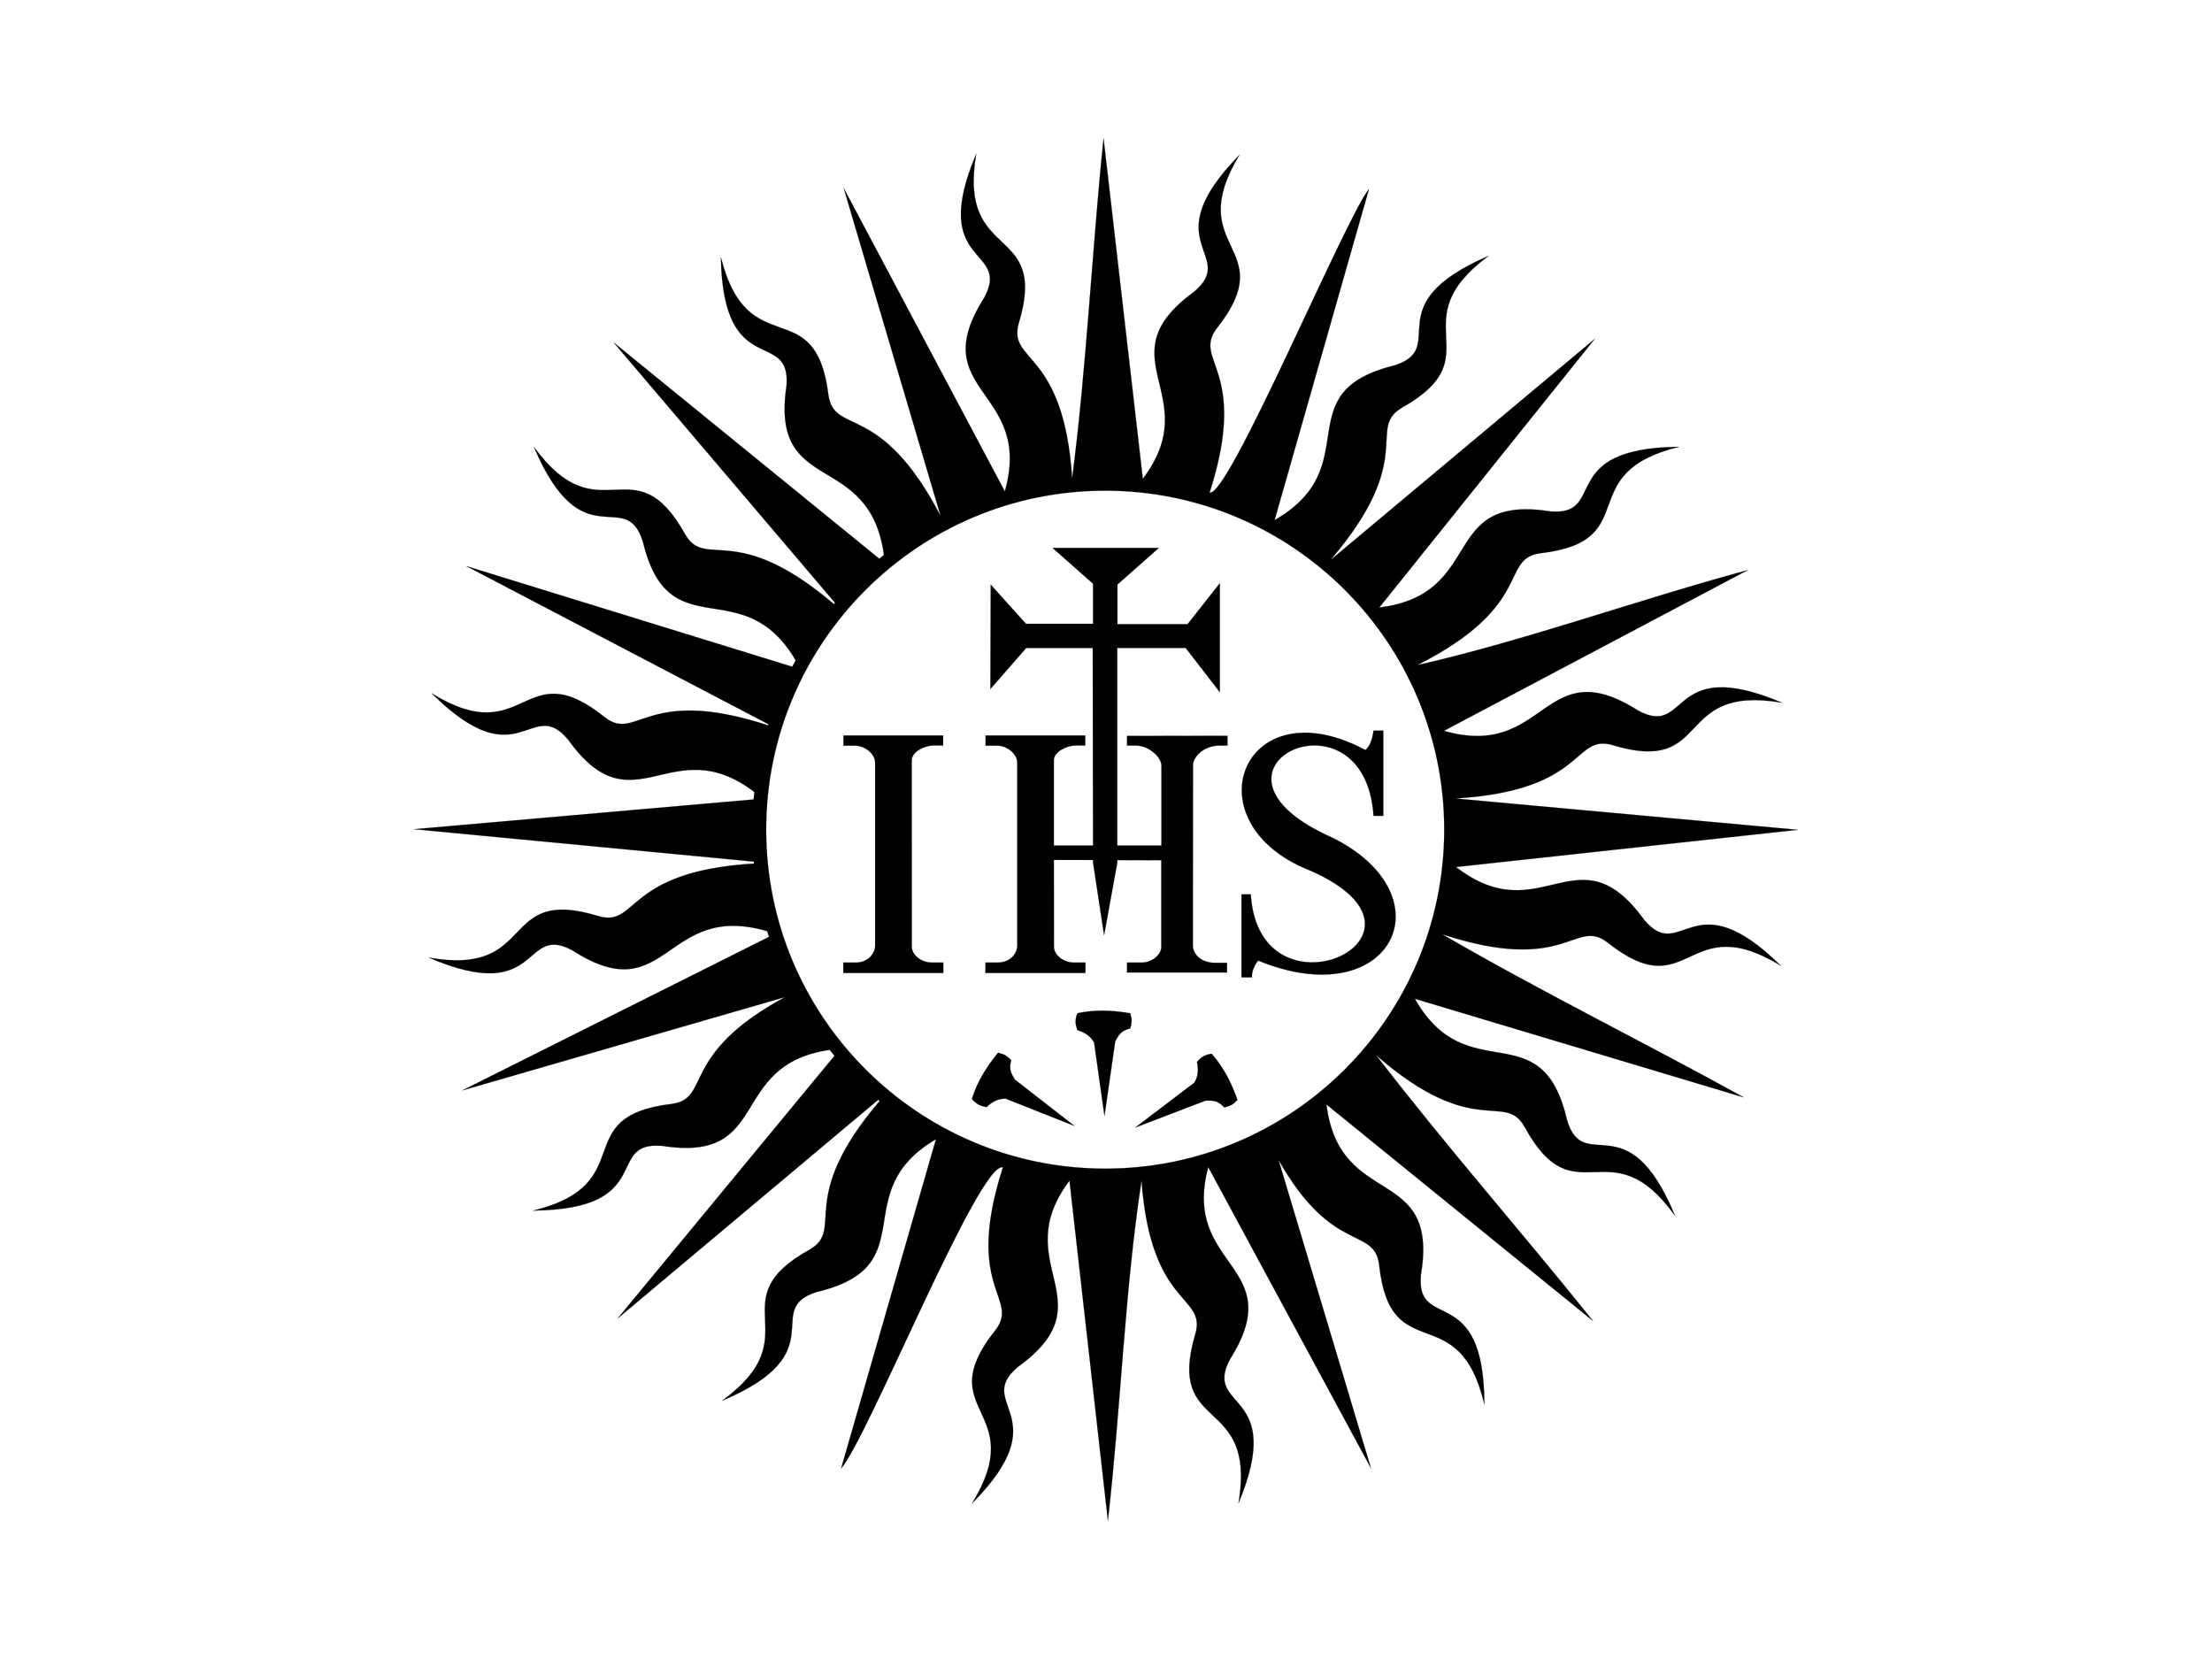 <?xml version="1.0" encoding="UTF-8" standalone="no"?>
<!-- Created with Inkscape (http://www.inkscape.org/) -->
<svg
   xmlns:dc="http://purl.org/dc/elements/1.1/"
   xmlns:cc="http://creativecommons.org/ns#"
   xmlns:rdf="http://www.w3.org/1999/02/22-rdf-syntax-ns#"
   xmlns:svg="http://www.w3.org/2000/svg"
   xmlns="http://www.w3.org/2000/svg"
   xmlns:sodipodi="http://sodipodi.sourceforge.net/DTD/sodipodi-0.dtd"
   xmlns:inkscape="http://www.inkscape.org/namespaces/inkscape"
   width="800"
   height="600"
   id="svg2"
   sodipodi:version="0.32"
   inkscape:version="0.46"
   version="1.0"
   sodipodi:docname="800x600.svg"
   inkscape:output_extension="org.inkscape.output.svg.inkscape">
  <defs
     id="defs4">
    <inkscape:perspective
       sodipodi:type="inkscape:persp3d"
       inkscape:vp_x="0 : 526.18109 : 1"
       inkscape:vp_y="0 : 1000 : 0"
       inkscape:vp_z="744.09448 : 526.18109 : 1"
       inkscape:persp3d-origin="372.04724 : 350.78739 : 1"
       id="perspective10" />
  </defs>
  <sodipodi:namedview
     id="base"
     pagecolor="#ffffff"
     bordercolor="#666666"
     borderopacity="1.0"
     gridtolerance="10000"
     guidetolerance="10"
     objecttolerance="10"
     inkscape:pageopacity="0.0"
     inkscape:pageshadow="2"
     inkscape:zoom="0.58925565"
     inkscape:cx="215.55192"
     inkscape:cy="371.36164"
     inkscape:document-units="px"
     inkscape:current-layer="layer1"
     showgrid="false"
     inkscape:window-width="1360"
     inkscape:window-height="693"
     inkscape:window-x="0"
     inkscape:window-y="25"
     showborder="true"
     inkscape:showpageshadow="false" />
  <g
     inkscape:label="Layer 1"
     inkscape:groupmode="layer"
     id="layer1"
     transform="translate(10,10)">
    <path
       style="opacity:1;fill:#000000;fill-opacity:1;fill-rule:nonzero;stroke:#000000;stroke-width:0.054;stroke-linecap:butt;stroke-linejoin:miter;stroke-miterlimit:4;stroke-dasharray:none;stroke-opacity:1"
       d="M 389.118,40.055 C 384.898,80.751 382.95,123.227 377.756,163.015 C 374.711,116.218 354.424,121.271 358.426,106.981 C 369.523,70.323 336.262,85.444 343.066,45.625 C 325.582,87.015 355.946,79.049 345.962,97.66 C 324.028,132.152 363.939,130.573 353.407,167.73 L 295.14,58.034 L 330.189,176.609 C 308.347,134.702 291.767,147.651 289.625,132.93 C 284.901,94.921 260.645,122.23 250.716,83.073 C 251.52,127.997 276.037,108.421 274.458,129.483 C 268.389,169.97 304.346,152.227 309.7,190.7 C 309.135,191.156 308.575,191.614 308.018,192.079 L 211.945,113.875 L 291.996,208.018 C 291.867,208.172 291.74,208.332 291.61,208.487 C 255.807,178.028 245.326,196.135 237.838,183.31 C 219.22,149.839 206.976,184.239 183.101,151.653 C 200.675,193.005 216.052,165.673 222.478,185.792 C 231.966,225.387 258.417,196.017 277.767,228.81 C 277.346,229.578 276.932,230.349 276.527,231.126 L 158.669,194.754 L 267.895,251.918 C 267.853,252.054 267.827,252.196 267.785,252.332 C 223.438,237.824 220.518,258.469 208.773,249.436 C 178.907,225.457 180.522,261.927 146.122,240.75 C 177.993,272.421 181.943,241.306 195.482,257.516 C 219.177,290.578 232.596,253.498 262.822,276.433 C 262.726,277.331 262.65,278.232 262.573,279.135 L 139.779,289.89 L 262.628,301.609 C 262.65,301.849 262.688,302.087 262.711,302.326 C 215.838,305.09 220.785,325.44 206.512,321.353 C 169.918,310.046 184.853,343.36 145.074,336.327 C 186.362,354.049 178.555,323.671 197.109,333.762 C 231.543,355.938 230.158,315.817 267.482,326.786 C 267.686,327.467 267.9,328.15 268.116,328.826 L 157.207,384.364 L 273.907,350.611 C 235.502,371.386 247.354,387.254 232.985,389.244 C 194.944,393.707 222.104,418.162 182.88,427.823 C 227.809,427.327 208.378,402.688 229.428,404.411 C 269.567,410.711 252.654,375.207 290.039,369.693 C 290.618,370.418 291.208,371.133 291.803,371.844 L 213.406,466.814 L 307.659,387.728 C 307.828,387.87 307.986,388.028 308.156,388.169 C 277.651,423.91 295.733,434.421 282.897,441.886 C 249.393,460.447 283.784,472.777 251.157,496.596 C 292.539,479.092 265.221,463.665 285.351,457.273 C 324.972,447.852 295.643,421.308 328.507,402.012 L 294.202,521.083 C 303.908,510.015 344.204,409.719 352.718,412.187 C 338.422,456.476 359.003,459.297 350.015,471.061 C 326.133,501.004 362.615,499.272 341.55,533.74 C 373.118,501.767 341.984,497.944 358.15,484.353 C 391.108,460.57 354.071,447.233 376.791,416.985 L 390.689,539.945 C 395.336,499.423 396.808,456.137 402.85,416.985 C 406.214,463.103 426.275,458.088 422.346,472.33 C 411.392,509.031 444.575,493.785 437.926,533.63 C 455.249,492.172 424.926,500.245 434.838,481.595 C 456.525,447.195 417.157,448.714 426.979,412.105 L 485.825,521 L 452.404,409.513 C 471.887,443.986 486.988,433.43 488.776,447.374 C 492.853,485.457 517.567,458.572 526.83,497.892 C 526.79,452.961 501.951,472.1 503.887,451.069 C 510.633,410.755 474.514,427.757 469.721,389.437 L 566.125,467.724 C 540.411,435.616 512.408,403.839 487.755,371.679 C 523.321,402.623 534,384.576 541.362,397.49 C 559.634,431.151 572.259,396.868 595.796,429.698 C 578.649,388.167 562.968,415.357 556.749,395.173 C 547.639,355.34 520.732,384.775 501.709,351.218 L 620.642,386.873 C 584.658,366.966 546.579,348.248 511.608,327.889 C 556.741,342.709 559.518,321.801 571.364,330.839 C 601.323,354.703 599.561,318.207 634.044,339.25 C 602.05,307.702 598.23,338.835 584.628,322.677 C 560.648,289.49 547.341,327.336 516.599,303.567 L 640.221,290.11 L 516.82,278.832 C 516.818,278.805 516.822,278.777 516.82,278.749 C 563.9,275.794 558.815,255.427 573.129,259.446 C 609.78,270.568 594.67,237.311 634.485,244.142 C 624.14,239.764 616.88,238.373 611.514,238.599 C 595.419,239.278 596.403,254.48 582.45,246.982 C 547.925,224.995 549.523,265.028 512.215,254.317 L 622.104,196.188 C 582.472,206.893 541.498,221.713 502.591,230.547 C 545.252,208.927 532.277,192.125 547.07,190.094 C 585.116,185.678 558.022,161.211 597.258,151.598 C 552.329,152.039 571.703,176.703 550.655,174.955 C 510.111,168.541 527.747,204.836 488.831,209.728 L 566.759,112.579 L 471.596,192.217 C 471.566,192.192 471.543,192.159 471.513,192.134 C 502.659,155.557 484.122,145.091 496.993,137.48 C 530.361,118.676 495.894,106.604 528.347,82.549 C 487.093,100.353 514.512,115.582 494.429,122.12 C 454.58,131.902 484.891,158.549 450.97,178.126 L 485.108,58.365 C 476.427,69.173 434.198,170.312 427.475,168.144 C 441.884,123.325 421.098,120.592 430.067,108.746 C 453.82,78.699 417.342,80.599 438.257,46.039 C 406.828,78.149 437.984,81.848 421.877,95.51 C 388.928,119.504 426.319,132.647 403.319,163.18 L 389.118,40.055 z M 389.724,167.454 C 457.405,167.454 512.325,222.374 512.325,290.055 C 512.325,357.736 457.405,412.656 389.724,412.656 C 322.043,412.656 267.096,357.736 267.096,290.055 C 267.096,222.374 322.043,167.454 389.724,167.454 z M 370.67,188.163 L 385.312,201.096 L 385.312,215.601 L 361.046,215.601 L 348.306,201.427 L 348.195,239.178 L 361.128,224.37 L 385.202,224.37 L 385.312,295.791 L 371.138,295.791 L 371.138,264.989 C 371.138,261.79 375.917,259.612 379.08,259.612 L 382.499,259.612 L 382.499,255.999 L 346.458,255.999 L 346.458,259.667 L 350.677,259.667 C 353.833,259.667 357.902,262.308 357.902,265.927 L 357.902,331.97 C 357.902,334.939 355.242,338.119 350.898,338.119 L 346.403,338.119 L 346.403,341.897 L 382.555,341.897 L 382.555,338.119 L 378.391,338.119 C 374.486,338.119 371.166,335.333 371.166,332.356 L 371.138,301.003 L 385.312,301.03 L 385.312,301.913 L 389.311,328.22 L 394.081,302.023 L 394.081,301.058 L 409.992,301.113 L 409.992,332.522 C 409.992,335.178 406.795,338.119 402.905,338.119 L 397.611,338.119 L 397.611,341.704 L 433.762,341.704 L 433.762,338.23 L 429.543,338.23 C 424.727,338.23 421.409,335.439 421.409,331.777 L 421.464,266.644 C 421.464,264.148 424.787,259.83 430.812,259.639 L 433.928,259.639 L 433.928,256.11 L 397.611,256.165 L 397.611,259.639 L 400.699,259.639 C 405.501,259.601 409.927,263.805 410.047,266.754 L 410.047,295.791 L 394.081,295.791 L 394.081,224.343 L 418.816,224.343 L 431.17,240.336 L 431.17,200.931 L 419.506,215.739 L 394.136,215.739 L 394.136,201.4 L 409.11,188.163 L 370.67,188.163 z M 486.763,254.235 C 486.231,257.95 485.21,260.185 483.784,261.239 C 440.278,238.024 420.691,285.768 461.393,303.815 C 519.663,327.423 445.409,362.173 442.366,313.467 L 439.002,313.467 L 439.002,343.469 L 442.807,343.469 C 442.512,340.498 444.907,337.56 445.013,337.402 C 493.167,357.172 514.327,314.189 471.982,293.006 C 415.863,268.265 483.536,236.268 486.763,285.064 L 490.292,285.064 L 490.292,254.235 L 486.763,254.235 z M 295.057,255.999 L 295.057,259.667 L 299.276,259.667 C 302.432,259.667 306.501,262.308 306.501,265.927 L 306.501,331.97 C 306.501,334.939 303.842,338.119 299.497,338.119 L 295.002,338.119 L 295.002,341.897 L 331.154,341.897 L 331.154,338.119 L 326.99,338.119 C 323.085,338.119 319.765,335.333 319.765,332.356 L 319.737,264.989 C 319.737,261.79 324.516,259.612 327.679,259.612 L 331.099,259.612 L 331.099,255.999 L 295.057,255.999 z M 388.787,355.52 C 388.288,355.518 387.777,355.532 387.27,355.547 C 384.835,355.62 382.314,355.89 379.632,356.457 C 378.527,359.313 379.12,360.907 379.632,362.551 C 382.189,363.353 384.383,364.615 385.698,367.074 L 389.448,393.601 L 393.337,366.605 C 394.431,364.838 394.93,362.892 398.797,361.917 C 399.772,358.146 398.946,357.979 398.797,356.457 C 395.56,355.935 392.277,355.529 388.787,355.52 z M 350.981,370.714 C 347.224,375.385 343.716,380.432 341.495,387.397 C 343.431,389.769 345.079,390.034 346.762,390.403 C 348.723,388.576 350.924,387.269 353.711,387.342 L 378.611,397.214 L 357.075,380.475 C 356.08,378.65 354.659,377.259 355.724,373.416 C 352.928,370.703 352.377,371.337 350.981,370.714 z M 428.22,371.1 C 425.188,371.529 424.084,372.802 422.898,374.05 C 423.445,376.674 423.437,379.231 421.933,381.578 L 400.589,397.793 L 426.069,388.031 C 428.145,388.125 430.06,387.613 432.797,390.513 C 436.566,389.525 436.312,388.71 437.568,387.838 C 435.515,382.206 433.029,376.605 428.22,371.1 z"
       id="path2462" />
    <rect
       style="opacity:1;fill:#000000;fill-opacity:1;fill-rule:nonzero;stroke:none;stroke-width:4;stroke-linecap:butt;stroke-linejoin:miter;stroke-miterlimit:4;stroke-dasharray:8, 4;stroke-dashoffset:0;stroke-opacity:1"
       id="rect2470"
       width="10"
       height="600"
       x="-20"
       y="-10" />
    <rect
       style="opacity:1;fill:#000000;fill-opacity:1;fill-rule:nonzero;stroke:none;stroke-width:4;stroke-linecap:butt;stroke-linejoin:miter;stroke-miterlimit:4;stroke-dasharray:8, 4;stroke-dashoffset:0;stroke-opacity:1"
       id="rect3242"
       width="10"
       height="800"
       x="10"
       y="-10"
       transform="matrix(0,-1,1,0,0,0)" />
  </g>
</svg>

